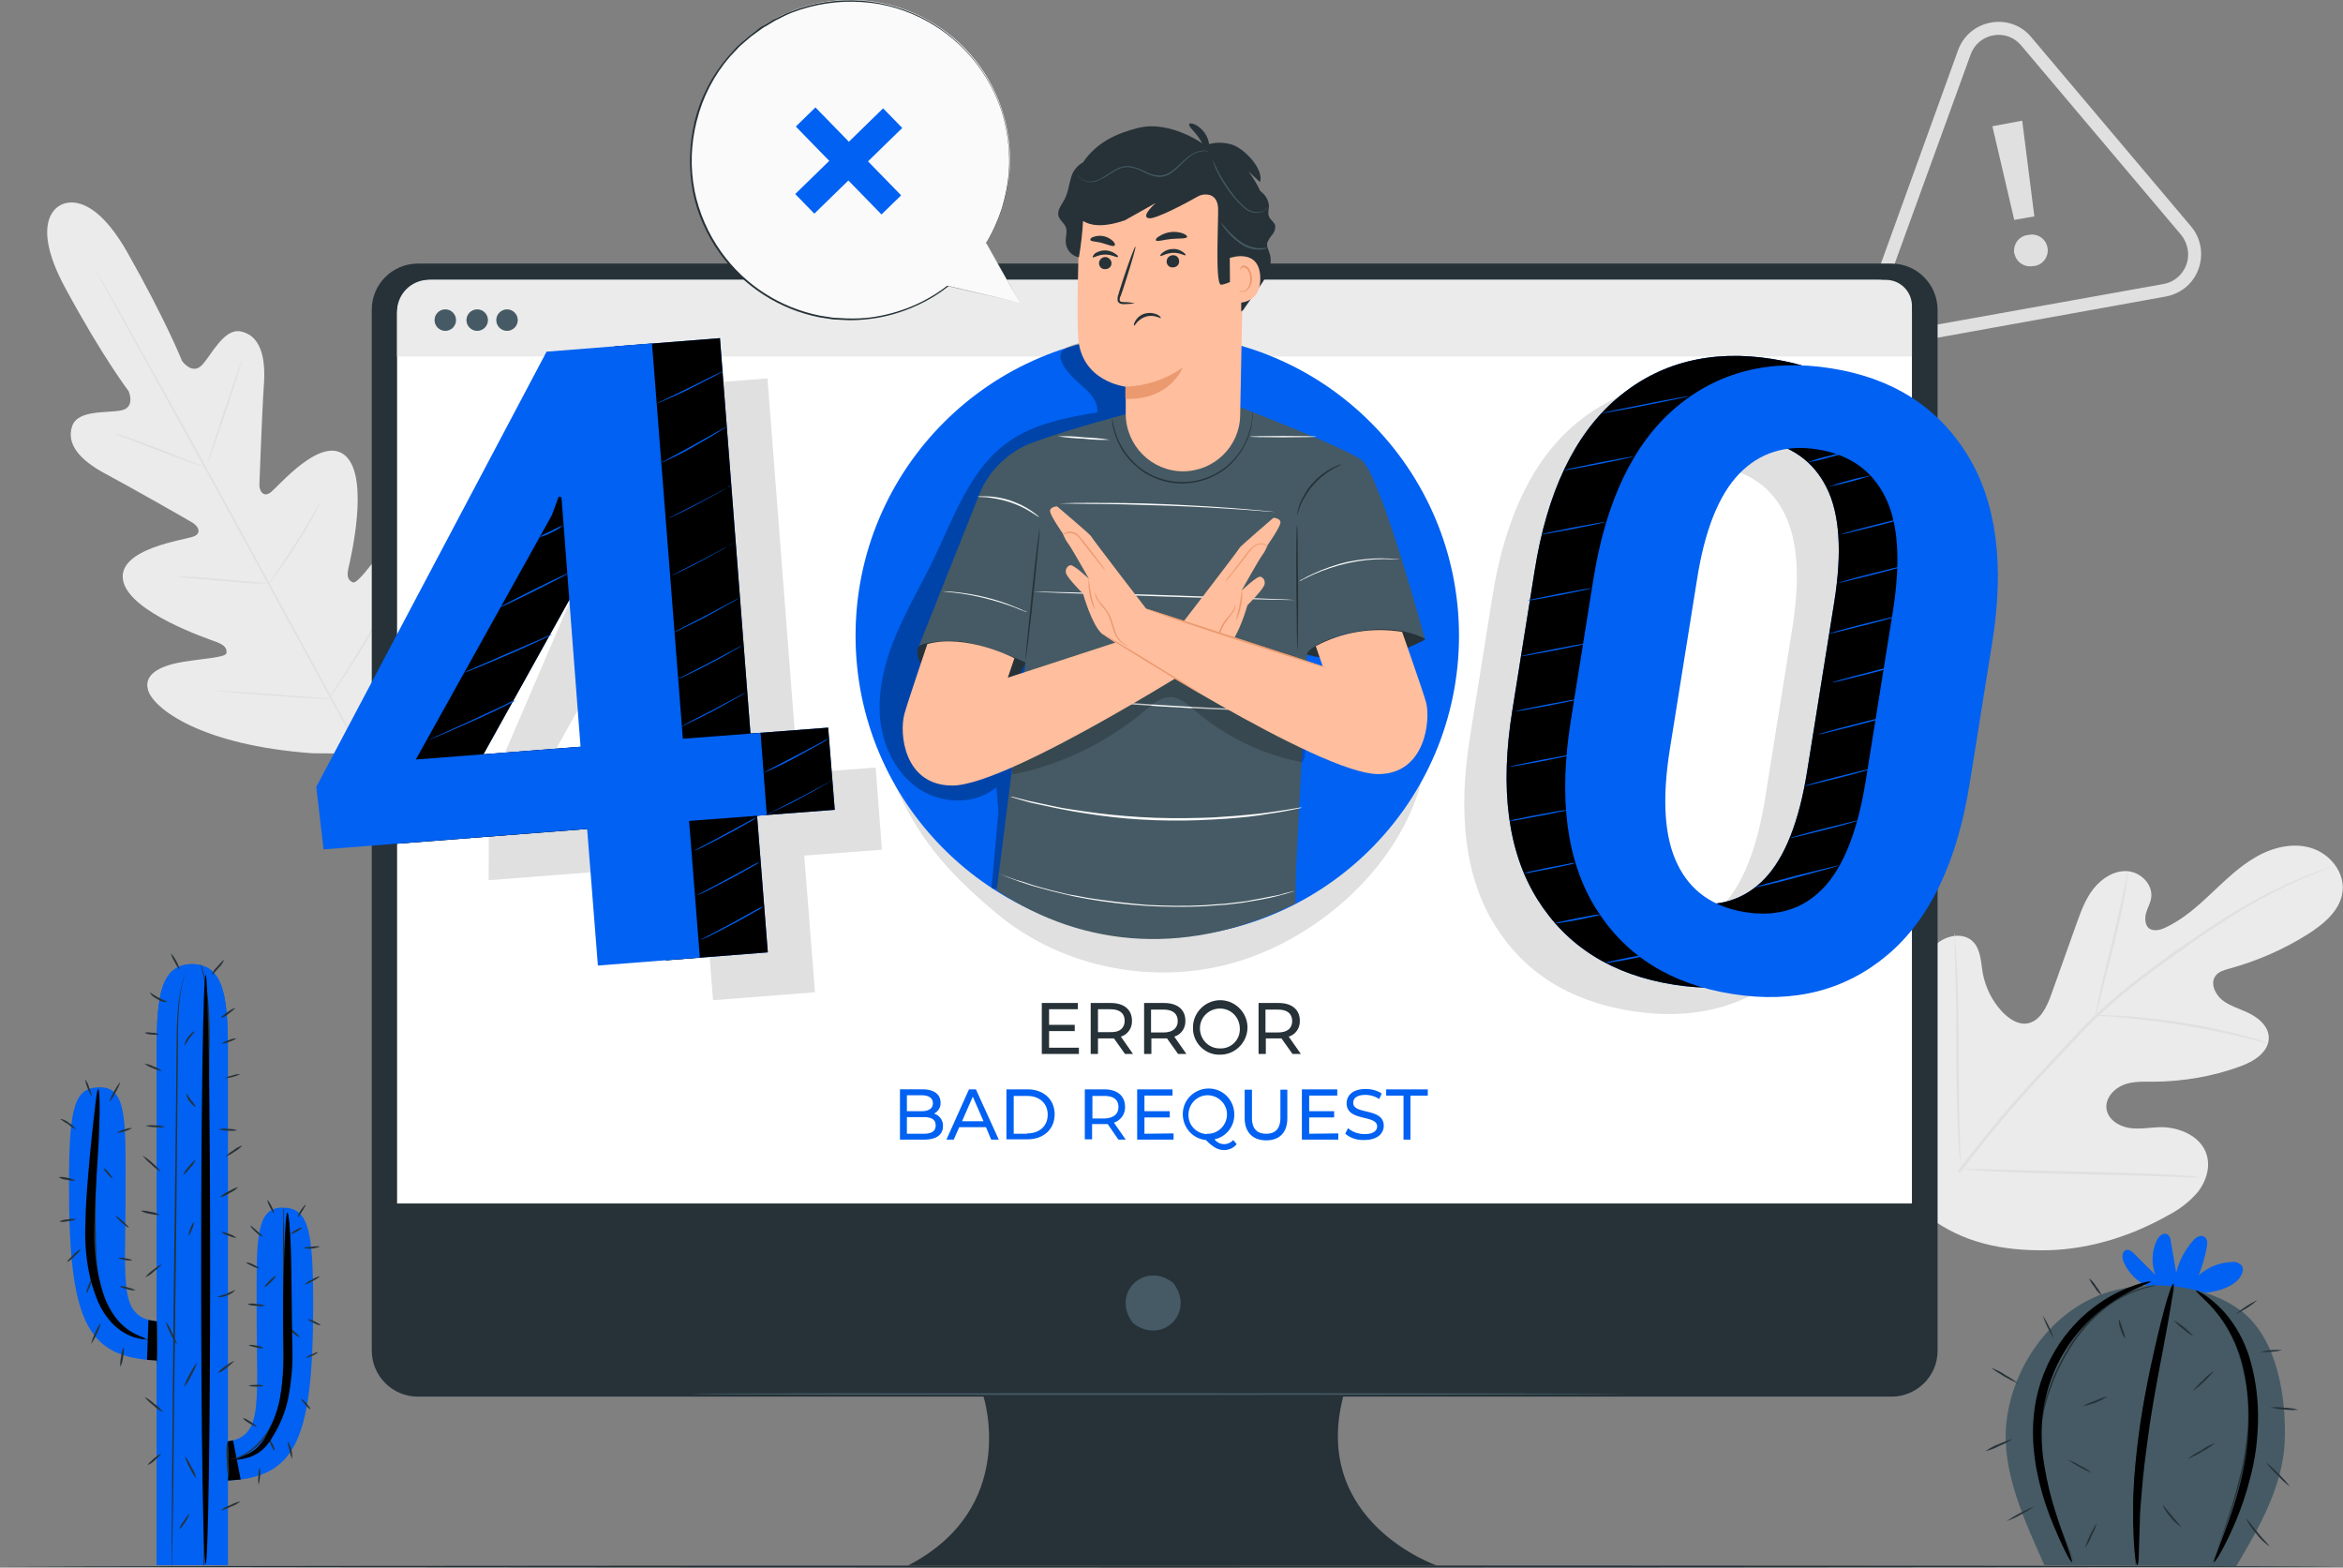 <svg version="1.1" id="Layer_1" xmlns="http://www.w3.org/2000/svg" x="0" y="0" viewBox="0 0 675.6 452" xml:space="preserve"><rect x="0" y="0" width="675.6" height="452" fill="#808080" stroke="none"/><style>.st0{fill:#e0e0e0}.st1{fill:#ebebeb}.st2{fill:#263238}.st3{fill:#455a64}.st5{fill:#0061f2}.st8{fill:#fafafa}.st10{fill:#ffbe9d}.st11{fill:#eb996e}</style><g id="background-complete--inject-34"><path class="st0" d="M554.1 98.2c-6.7 1.2-13.2-3.3-14.4-10.1-.4-2.1-.2-4.3.6-6.4l24.3-67.2c1.5-4.2 5.1-7.2 9.5-8 4.4-.8 8.8.8 11.6 4.2l46.1 54.6c4.4 5.2 3.7 13.1-1.5 17.5-1.7 1.4-3.7 2.3-5.8 2.7l-70.4 12.7zm20.7-88c-3.1.5-5.6 2.7-6.6 5.6L543.8 83c-1.6 4.5.7 9.5 5.2 11.1 1.4.5 3 .6 4.5.4l70.3-12.6c4.7-.8 7.9-5.4 7-10.1-.3-1.5-.9-2.9-1.9-4.1l-46.1-54.6c-1.9-2.3-5-3.5-8-2.9z"/><path class="st0" d="M580.8 73.1c-.4-2.5 1.2-4.9 3.7-5.3h.2c2.4-.7 5 .8 5.6 3.2.7 2.4-.8 5-3.2 5.6-.2.1-.5.1-.7.1-2.5.5-5-1-5.5-3.5-.1 0-.1 0-.1-.1zm-6.3-36.7l8.6-1.6 3.5 27.6-5.8 1-6.3-27z"/><path class="st1" d="M554 349.2c-13.9-19.8-9.4-45.5-.8-67 1.4-3.6 2.4-7.6 5.3-10.1s7.7-3.3 10.4-.6c2.2 2.2 2.3 5.8 2.8 9 .8 4.2 2.7 8.1 5.6 11.2 1.9 2 4.5 3.8 7.2 3.4 3.8-.6 5.7-4.8 7-8.4l7.2-20.2c1.3-3.6 2.6-7.3 5-10.3 2.4-3 6-5.3 9.8-5s7.3 3.8 6.8 7.6c-.2 1.6-1.1 3-1.5 4.5-.4 1.5-.3 3.5.9 4.4 1.3.9 3.1.5 4.6-.2 5-2.3 9.3-6.1 13.3-9.9 4.1-3.8 8.1-7.8 12.9-10.5 4.8-2.8 10.7-4.2 15.9-2.6 5.3 1.6 9.6 6.8 9.1 12.3-.5 5.6-5.4 9.6-10.1 12.6-7 4.4-14.6 7.7-22.6 9.9-1.4.4-3 .8-3.9 2-1.7 2.1-.2 5.3 1.8 7 2.4 1.9 5.4 2.6 8.1 4 2.7 1.4 5.3 3.7 5.4 6.8.1 4.2-4.3 7-8.3 8.4-7.9 2.9-16.3 4.3-24.7 4.4-3 0-6.1-.2-8.9.9-2.8 1.1-5.3 3.9-4.9 6.9s3.4 5 6.4 5.5 6-.1 9-.2c5.6-.1 11.9 2.6 13.5 8 1.1 3.6-.2 7.6-2.4 10.5-2.4 2.9-5.4 5.2-8.7 6.9-11.3 6.4-24.2 10.3-37.2 10.1-13-.1-24.1-3-34-11.3"/><path class="st0" d="M564.5 337.7c7.9-10.5 16.4-20.6 25.5-30.2l7.1-7.6c2.3-2.5 4.6-4.9 7-7.2 4.6-4.3 9.5-8.4 14.6-12.2 4.8-3.7 9.5-7 14-10 4.4-3 8.6-5.8 12.5-8.1 6.2-3.7 12.7-7 19.4-9.7 2.4-1 4.2-1.6 5.5-2.1l1.5-.5c.2-.1.3-.1.5-.1l-.5.2-1.4.6c-1.2.5-3.1 1.2-5.4 2.2-6.6 2.8-13 6.1-19.2 9.9-3.9 2.4-8.1 5.1-12.5 8.2-4.4 3.1-9.1 6.4-13.9 10-5.1 3.8-9.9 7.9-14.5 12.2-2.4 2.3-4.7 4.7-7 7.2l-7.1 7.6c-9 9.5-17.5 19.6-25.5 30.1"/><path class="st0" d="M604.3 292.8c0-.6.1-1.1.2-1.7.2-1.1.5-2.6.9-4.5.8-3.8 2.1-9 3.5-14.7 1.4-5.7 2.6-10.9 3.4-14.7.4-1.9.7-3.4.8-4.5.1-.6.2-1.1.4-1.6 0 .6 0 1.1-.1 1.7-.1 1.1-.3 2.6-.6 4.5-.6 3.8-1.7 9-3.2 14.8l-3.7 14.6c-.4 1.8-.8 3.2-1.1 4.4-.1.6-.2 1.1-.5 1.7zm49.6 8.1c-.7-.1-1.3-.2-1.9-.5-1.2-.3-3-.8-5.2-1.3-4.4-1.1-10.6-2.4-17.4-3.5s-13.1-1.8-17.6-2.2c-2.3-.2-4.1-.4-5.4-.4-.7 0-1.3-.1-2-.2.7-.1 1.3-.1 2-.1 1.3 0 3.1.1 5.4.2 4.6.3 10.8.9 17.7 2 5.9.9 11.7 2.2 17.4 3.7 2.2.6 4 1.1 5.2 1.5.6.3 1.2.5 1.8.8zM565.4 337c-.1-.2-.1-.4-.1-.7 0-.5-.1-1.2-.2-2-.2-1.7-.3-4.2-.5-7.2-.3-6.1-.5-14.6-.5-24s-.1-17.8-.3-24c-.1-3-.2-5.4-.2-7.3 0-.8 0-1.4-.1-2v-.7c.1.2.1.4.1.7.1.5.1 1.2.2 2 .2 1.7.3 4.2.5 7.2.3 6.1.5 14.6.5 24s.1 17.8.3 24c.1 3 .2 5.4.2 7.2v2c.2.3.2.6.1.8z"/><path class="st0" d="M634.3 339.5h-2.7l-7.4-.3c-6.2-.2-14.8-.4-24.4-.6s-18.1-.5-24.4-.8c-3.1-.2-5.6-.3-7.4-.5l-2-.2c-.2 0-.5 0-.7-.1h2.7l7.4.2c6.2.2 14.8.4 24.4.6 9.5.2 18.1.5 24.4.8 3.1.2 5.6.3 7.4.5l2 .2c.3.1.5.1.7.2z"/><path class="st1" d="M17.4 59.2S8 63 18.8 83s18.3 29.8 18.3 29.8 2 4.6-2 5.5-12.7-.3-14.3 4.6c-1.7 5.1 2.1 9.7 9.6 13.7s23.6 13.2 25.1 14.1 2.9 3 .3 4-22.1 3.5-20.3 12.7 24.5 16.8 26.9 17.7 3.1 1.9 2.9 3.2-6.8 1.6-12.3 2.5-11.8 3-10.3 8.2 15.1 15.9 47.5 18.2l15.1.1 7.9-13c15.2-28.7 13.3-45.9 9.6-49.9s-8.7.2-12.4 4.4-7.4 9.7-8.7 9.1-1.8-1.6-1.2-4.2 6.1-25.8-.8-32.2S80.2 140.4 78 142s-3.3-.7-3.2-2.4.7-20.2 1.3-28.7-1.3-14.1-6.5-15.3c-5-1.2-8.6 6.8-11.4 9.7s-5.7-1.2-5.7-1.2S48 92.7 36.8 72.9 17.2 59.3 17.2 59.3"/><path class="st0" d="M106 220.8c-8.2-14.6-22.3-40.6-34.5-63s-23.3-42.5-31.4-57.1l-9.6-17.3-2.5-4.7-.7-1.2c-.2-.3-.2-.4-.2-.4.1.1.2.3.3.4l.7 1.2 2.7 4.7c2.3 4 5.7 9.9 9.7 17.2 8.2 14.5 19.3 34.7 31.5 57.1s26.3 48.5 34.4 63"/><path class="st0" d="M33 124.9c.4 0 .7.1 1.1.3.7.2 1.6.5 2.8.9 2.4.8 5.6 2 9.2 3.4l9.1 3.6 2.8 1.1c.3.1.7.3 1 .4-.4 0-.7-.1-1.1-.3-.7-.2-1.6-.5-2.8-.9-2.4-.8-5.6-2.1-9.2-3.4l-9.1-3.5-2.8-1c-.4-.2-.7-.4-1-.6zm26.9 8.6c-.1 0 2-6.9 4.8-15.2s5.2-15.1 5.3-15.1-2 6.9-4.8 15.2-5.1 15.1-5.3 15.1zm17.3 35.2c.2-.3.4-.7.6-.9l1.7-2.5c1.4-2.1 3.4-5 5.5-8.3s3.9-6.3 5.2-8.6c.6-1 1.1-1.9 1.5-2.6l.6-.9c-.1.3-.3.7-.4 1-.3.6-.8 1.6-1.4 2.7-1.2 2.3-3 5.3-5.1 8.6s-4.1 6.2-5.7 8.3c-.8 1-1.4 1.9-1.8 2.4-.2.2-.5.5-.7.8zM51 166.2h1l2.8.1c2.4.1 5.6.4 9.2.7s6.8.6 9.2.8l2.8.3c.3 0 .7.1 1 .2h-1l-2.8-.1c-2.4-.1-5.6-.4-9.2-.7s-6.8-.6-9.2-.8l-2.8-.3c-.3 0-.6-.1-1-.2zm11.3 33h1.3l3.6.2c3 .2 7.2.4 11.8.8s8.8.6 11.8.9l3.6.3c.4 0 .9.1 1.3.2h-1.3l-3.6-.2c-3-.2-7.2-.4-11.8-.8s-8.8-.6-11.8-.9l-3.5-.3c-.5 0-1-.1-1.4-.2zm32.6 2.1c.2-.4.4-.8.7-1.2.5-.8 1.2-1.9 2.1-3.2 1.7-2.7 4.1-6.5 6.7-10.8s4.7-8.2 6.3-11l1.9-3.4c.2-.4.5-.8.7-1.2-.1.5-.3.9-.6 1.3l-1.7 3.4c-1.5 2.9-3.6 6.8-6.2 11.1s-5 8-6.8 10.7c-.9 1.4-1.7 2.4-2.2 3.2-.3.3-.6.7-.9 1.1z"/></g><g id="Device--inject-34"><path class="st2" d="M545.4 76H120.5c-7.3 0-13.3 5.9-13.3 13.3v300.1c0 7.3 5.9 13.3 13.3 13.3h163.1s10.4 32.1-21.8 48.7h152.5s-36.3-12.5-27-48.7h158.1c7.3 0 13.3-5.9 13.3-13.2V89.2c-.1-7.3-6-13.2-13.3-13.2z"/><path class="st3" d="M338.6 370.3c5.8 8.3-3.3 17.3-11.5 11.5-.3-.2-.5-.4-.7-.7-5.8-8.2 3.3-17.3 11.5-11.5.3.2.5.4.7.7z"/><path d="M124.2 80.7h417.4c5.4 0 9.7 4.3 9.7 9.7V347H114.5V90.4c0-5.3 4.4-9.7 9.7-9.7z" fill="#fff"/><path class="st1" d="M123.6 80.7h420.2c4.2 0 7.5 3.4 7.5 7.5v14.6H114.5v-13c0-5 4.1-9.1 9.1-9.1z"/><circle class="st3" cx="128.4" cy="92.3" r="3.1"/><circle class="st3" cx="137.6" cy="92.3" r="3.1"/><path class="st3" d="M149.3 92.3c0 1.7-1.4 3.1-3.1 3.1-1.7 0-3.1-1.4-3.1-3.1 0-1.7 1.4-3.1 3.1-3.1s3.1 1.4 3.1 3.1zm320.1 309.6c0 .1-60.5.3-135 .3s-135-.1-135-.3 60.5-.2 135-.2 135 .1 135 .2z"/></g><g id="error-400--inject-34"><path class="st2" d="M311.1 302.1v1.8h-10.7v-14.7h10.4v1.8h-8.3v4.5h7.4v1.8h-7.4v4.8h8.6zm13.3 1.8l-3.2-4.5h-4.6v4.5h-2.1v-14.7h5.8c3.8 0 6.1 1.9 6.1 5.1.1 2.1-1.2 4-3.2 4.6l3.5 5h-2.3zm-.1-9.6c0-2.1-1.4-3.3-4.1-3.3h-3.6v6.6h3.6c2.7.1 4.1-1.2 4.1-3.3zm15.4 9.6l-3.2-4.5H332v4.5h-2.1v-14.7h5.8c3.8 0 6.1 1.9 6.1 5.1.1 2.1-1.2 4-3.2 4.6l3.5 5h-2.4zm-.1-9.5c0-2.1-1.4-3.3-4.1-3.3h-3.6v6.6h3.6c2.7 0 4.1-1.3 4.1-3.3zm4.4 2.2c-.2-4.3 3.2-8 7.5-8.2 4.3-.2 8 3.2 8.2 7.5.2 4.3-3.2 8-7.5 8.2h-.3c-4.1.2-7.6-3-7.9-7.1v-.4zm13.5 0c0-3.2-2.5-5.8-5.7-5.8s-5.8 2.5-5.8 5.7 2.5 5.8 5.7 5.8h.1c3.1.1 5.6-2.3 5.7-5.3v-.4zm15.2 7.3l-3.2-4.5H365v4.5h-2.1v-14.7h5.8c3.8 0 6.1 1.9 6.1 5.1.1 2.1-1.2 4-3.2 4.6l3.5 5h-2.4zm-.1-9.5c0-2.1-1.4-3.3-4.1-3.3h-3.6v6.6h3.6c2.8 0 4.1-1.3 4.1-3.3z"/><path class="st0" d="M538.9 230.5c-3.6 22.8-11.5 39.4-23.7 49.7-12.2 10.3-27.1 14.1-44.8 11.3-17.7-2.8-30.8-11-39.3-24.6-8.5-13.6-10.9-31.8-7.2-54.6l6.4-40.1c3.6-22.7 11.5-39.3 23.7-49.7 12.2-10.4 27.2-14.2 44.9-11.4 17.7 2.8 30.7 11.1 39.2 24.8 8.4 13.7 10.8 31.9 7.2 54.6l-6.4 40zm-22.1-49.3c2.3-14.4 1.6-25.4-2.2-33-3.7-7.6-10.2-12.2-19.4-13.7s-16.8.9-22.7 7-9.9 16.4-12.2 30.8l-7.8 48.7c-2.3 14.4-1.6 25.5 2.2 33.2 3.8 7.7 10.2 12.3 19.5 13.8 9.2 1.5 16.8-.9 22.6-7 5.8-6.1 9.9-16.5 12.2-31l7.8-48.8z"/><path class="st5" d="M551.1 222.9c-3.6 22.8-11.5 39.4-23.7 49.7-12.2 10.3-27.1 14.1-44.8 11.3-17.7-2.8-30.8-11-39.3-24.6-8.5-13.6-10.9-31.8-7.2-54.6l6.4-40.1c3.6-22.7 11.5-39.3 23.7-49.7 12.2-10.4 27.2-14.2 44.9-11.4 17.7 2.8 30.7 11.1 39.2 24.8s10.9 31.9 7.2 54.6l-6.4 40zm-22.2-49.3c2.3-14.4 1.6-25.4-2.2-33s-10.2-12.2-19.4-13.7-16.8.9-22.7 7-10 16.4-12.2 30.7l-7.8 48.7c-2.3 14.4-1.6 25.5 2.2 33.2 3.8 7.7 10.2 12.3 19.5 13.8 9.2 1.5 16.8-.9 22.6-7 5.8-6.1 9.9-16.5 12.2-31l7.8-48.7z"/><path d="M551.1 222.9c-3.6 22.8-11.5 39.4-23.7 49.7-12.2 10.3-27.1 14.1-44.8 11.3-17.7-2.8-30.8-11-39.3-24.6-8.5-13.6-10.9-31.8-7.2-54.6l6.4-40.1c3.6-22.7 11.5-39.3 23.7-49.7 12.2-10.4 27.2-14.2 44.9-11.4 17.7 2.8 30.7 11.1 39.2 24.8s10.9 31.9 7.2 54.6l-6.4 40zm-22.2-49.3c2.3-14.4 1.6-25.4-2.2-33s-10.2-12.2-19.4-13.7-16.8.9-22.7 7-10 16.4-12.2 30.7l-7.8 48.7c-2.3 14.4-1.6 25.5 2.2 33.2 3.8 7.7 10.2 12.3 19.5 13.8 9.2 1.5 16.8-.9 22.6-7 5.8-6.1 9.9-16.5 12.2-31l7.8-48.7z"/><path class="st5" d="M568 225.6c-3.6 22.8-11.5 39.4-23.7 49.7s-27.1 14.1-44.8 11.3c-17.7-2.8-30.8-11-39.3-24.6-8.5-13.6-10.9-31.8-7.2-54.6l6.4-40.1c3.6-22.7 11.5-39.3 23.7-49.7 12.2-10.4 27.2-14.2 44.9-11.4 17.7 2.8 30.7 11.1 39.2 24.8s10.9 31.9 7.2 54.6l-6.4 40zm-22.2-49.3c2.3-14.4 1.6-25.4-2.2-33s-10.2-12.2-19.4-13.7-16.8.9-22.7 7c-5.9 6.1-10 16.4-12.2 30.7l-7.8 48.7c-2.3 14.4-1.6 25.5 2.2 33.2 3.7 7.7 10.2 12.3 19.5 13.8 9.2 1.5 16.8-.9 22.6-7 5.8-6.1 9.9-16.5 12.2-31l7.8-48.7zm-86.8-6.7c0 .1-4.1 1-9.3 2s-9.4 1.7-9.4 1.6 4.1-1 9.3-2 9.4-1.7 9.4-1.6z"/><path class="st5" d="M457.3 185.6c0 .1-4.1 1-9.3 2s-9.4 1.7-9.4 1.6 4.1-1 9.3-2 9.4-1.8 9.4-1.6zm-1.7 15.9c0 .1-4.1 1-9.3 2s-9.4 1.7-9.4 1.6 4.1-1 9.3-2 9.4-1.7 9.4-1.6zm-1.7 16c0 .1-4.1 1-9.3 2s-9.4 1.7-9.4 1.6 4.1-1 9.3-2 9.4-1.7 9.4-1.6zm-1.7 16c-.8.3-1.6.5-2.5.6-1.5.3-3.6.8-6 1.2s-4.5.9-6 1.1c-.8.2-1.7.3-2.5.3.8-.3 1.6-.5 2.5-.6 1.5-.3 3.6-.8 6-1.2s4.5-.9 6-1.1c.8-.1 1.7-.2 2.5-.3zm2.1 15.3c-.7.3-1.4.5-2.1.6-1.3.3-3.2.7-5.2 1.1s-3.9.7-5.3 1c-.7.2-1.5.3-2.2.3.7-.3 1.4-.5 2.1-.6 1.3-.3 3.2-.7 5.2-1.1s3.9-.7 5.3-1c.7-.2 1.5-.3 2.2-.3zm7.4 14.9c-.6.2-1.3.4-1.9.5-1.2.3-2.8.6-4.7 1s-3.5.6-4.7.8c-.7.2-1.3.2-2 .2.6-.2 1.3-.4 1.9-.5 1.2-.3 2.8-.6 4.7-1s3.5-.6 4.7-.9c.7-.1 1.4-.1 2-.1zm14.6 11.4c-.6.2-1.3.4-1.9.5-1.2.3-2.8.6-4.7 1s-3.5.6-4.7.8c-.7.2-1.3.2-2 .2.6-.3 1.2-.4 1.9-.5 1.2-.3 2.8-.6 4.7-1s3.5-.6 4.7-.9c.7 0 1.4-.1 2-.1zm54.2-25.6c0 .1-5.4 1.6-12.1 3.4-6.7 1.8-12.2 3.1-12.2 2.9s5.4-1.6 12.1-3.4c6.7-1.7 12.2-3 12.2-2.9zm5.6-13c0 .1-4.4 1.4-10 2.8s-10.1 2.5-10.1 2.4 4.4-1.4 10-2.8 10.1-2.5 10.1-2.4zm4.1-15c0 .1-4.4 1.4-10 2.8s-10.1 2.5-10.1 2.4 4.4-1.4 10-2.8 10.1-2.5 10.1-2.4zm4.1-14.9c0 .1-4.4 1.4-10 2.8s-10.1 2.5-10.1 2.4 4.4-1.4 10-2.8c5.6-1.5 10-2.5 10.1-2.4zm4.1-15c0 .1-4.4 1.4-10 2.8s-10 2.5-10.1 2.4c-.1-.1 4.4-1.4 10-2.8 5.5-1.5 10-2.5 10.1-2.4zm-.8-14.1c0 .1-4.4 1.4-10 2.8s-10 2.5-10.1 2.4c-.1-.1 4.4-1.4 10-2.8s10.1-2.5 10.1-2.4zm2.5-14.6c0 .1-4.4 1.4-10 2.8s-10.1 2.5-10.1 2.4 4.4-1.4 10-2.8 10.1-2.5 10.1-2.4zm.8-14c0 .1-4.4 1.4-10 2.8s-10.1 2.5-10.1 2.4 4.4-1.4 10-2.8 10.1-2.5 10.1-2.4zm-11.4-11.8c-4 1.4-8.1 2.4-12.2 3.2 2-.7 4-1.3 6-1.8 2-.6 4.1-1 6.2-1.4zm-6-7c-2 .7-4 1.3-6.1 1.8-2 .6-4.1 1.1-6.2 1.4 2-.7 4-1.4 6-1.8 2.1-.6 4.2-1.1 6.3-1.4zM463 150.5c0 .1-4.1 1-9.3 2s-9.4 1.7-9.4 1.6 4.1-1 9.3-2 9.4-1.7 9.4-1.6zm8.2-18.9c0 .1-4.5 1.1-10.1 2.2s-10.1 1.9-10.2 1.8 4.5-1.1 10.1-2.2 10.2-1.9 10.2-1.8zm16-17.4c0 .1-5.7 1.3-12.8 2.7s-12.8 2.4-12.8 2.3 5.7-1.3 12.8-2.7 12.8-2.4 12.8-2.3z"/><path class="st0" d="M230.1 223l22.4-1.7 1.8 23.7-22.4 1.7 3.1 39.4-29.4 2.3-3.1-39.4-61.6 4.8.1-26 49.9-116.3 30.4-2.4 8.8 113.9zm-77 6l47.5-3.7-5.6-71.8-.8-.2-2 5.4-39.1 70.3z"/><path class="st5" d="M216.4 211.5l22.4-1.7 1.9 23.7-22.4 1.7 3.1 39.4-29.4 2.3-3.1-39.4-76 5.9-2.1-18 66.4-125.5 30.4-2.4 8.8 114zm-77 6l47.5-3.7-5.6-71.8-.8-.2-2 5.4-39.1 70.3z"/><path d="M216.4 211.5l22.4-1.7 1.9 23.7-22.4 1.7 3.1 39.4-29.4 2.3-3.1-39.4-76 5.9-2.1-18 66.4-125.5 30.4-2.4 8.8 114zm-77 6l47.5-3.7-5.6-71.8-.8-.2-2 5.4-39.1 70.3z"/><path class="st5" d="M196.9 213l22.4-1.7 1.8 23.7-22.4 1.7 3.1 39.4-29.4 2.3-3.1-39.4-76 5.9-2.1-18 66.4-125.5L188 99l8.9 114zm-77 6l47.5-3.7-5.5-71.9-.8-.2-2 5.4-39.2 70.4z"/><path class="st5" d="M148.6 202c-.3.2-.6.4-.9.5-.6.3-1.5.8-2.6 1.3-2.2 1.1-5.3 2.6-8.8 4.1s-6.6 3-8.9 3.9c-1.1.5-2.1.9-2.7 1.1-.3.2-.7.3-1 .4.3-.2.7-.3 1-.5l2.7-1.2 8.8-4 8.8-4.1 2.6-1.3c.4 0 .7-.1 1-.2zm10.7-19.1c-.3.2-.7.4-1 .5-.6.3-1.6.8-2.7 1.3-2.3 1.1-5.4 2.5-8.9 4s-6.7 2.8-9 3.8c-1.2.5-2.1.8-2.8 1.1-.3.1-.7.3-1 .3.3-.2.7-.3 1-.5l2.7-1.2 9-3.9 9-3.9 2.7-1.2c.3-.1.6-.2 1-.3zm55.6 16.8c-.2.2-.4.3-.7.5-.5.3-1.1.7-1.9 1.1-1.6.9-3.9 2.2-6.5 3.6s-4.9 2.5-6.6 3.3l-2 1c-.2.1-.5.2-.8.3.2-.2.5-.3.7-.4l2-1.1 6.6-3.4 6.6-3.5 2-1.1c.1 0 .3-.2.6-.3zm23.8 13.4c-.2.2-.4.3-.7.5-.5.3-1.1.7-1.9 1.1-1.6.9-4 2.2-6.5 3.6s-4.9 2.5-6.6 3.3c-.9.4-1.6.7-2 .9-.2.1-.5.2-.8.3.2-.2.5-.3.7-.4l2-1.1 6.6-3.4 6.6-3.5 2-1.1c.1 0 .4-.2.6-.2zm1.1 11.9c-.2.2-.4.3-.7.5-.5.3-1.1.7-1.9 1.1-1.6 1-4 2.2-6.5 3.6s-4.9 2.5-6.6 3.3c-.9.4-1.6.7-2 1-.2.1-.5.2-.8.3.2-.2.5-.3.7-.4l2-1 6.6-3.4 6.6-3.5 2-1.1c.1-.2.3-.3.6-.4zm-21.6 10.7c-.2.2-.4.3-.7.5-.4.3-1.1.7-1.9 1.1-1.6.9-3.8 2.2-6.3 3.5s-4.8 2.5-6.4 3.3c-.8.4-1.5.7-2 .9-.2.1-.5.2-.8.3.2-.2.4-.3.7-.4.5-.3 1.2-.6 1.9-1l6.4-3.4 6.4-3.5 1.9-1c.3-.1.5-.2.8-.3zm.9 12.8c-.2.2-.4.3-.7.5-.4.3-1.1.7-1.9 1.1-1.6.9-3.8 2.2-6.3 3.5s-4.8 2.5-6.4 3.3c-.8.4-1.5.7-2 .9-.2.1-.5.2-.8.3.2-.2.4-.3.7-.4l1.9-1 6.4-3.4 6.4-3.5 1.9-1c.3 0 .6-.2.8-.3zm1 12.9c-.2.2-.4.3-.7.5-.4.3-1.1.7-1.9 1.1-1.6.9-3.8 2.2-6.3 3.5s-4.8 2.5-6.4 3.3c-.8.4-1.5.7-2 .9-.2.1-.5.2-.8.3.2-.2.4-.3.7-.4l1.9-1 6.4-3.4 6.3-3.5 1.9-1c.4-.1.6-.2.9-.3zm-6.2-75.3c-.2.2-.4.3-.7.5-.4.3-1.1.7-1.9 1.1-1.6 1-3.9 2.2-6.5 3.6s-4.9 2.5-6.6 3.3l-2 .9c-.2.1-.5.2-.8.3.2-.2.5-.3.7-.4l2-1 6.6-3.4 6.6-3.5 2-1.1c.1 0 .3-.2.6-.3zm-1-13.6c-.2.2-.4.3-.7.5-.4.3-1.1.7-1.9 1.1-1.6.9-3.9 2.2-6.5 3.6s-4.9 2.5-6.6 3.3l-2 1c-.2.1-.5.2-.8.3.2-.2.5-.3.7-.4l2-1.1 6.6-3.4 6.6-3.5 2-1.1c.1-.1.3-.2.6-.3zm-1.5-15.9c-.2.2-.4.3-.7.4-.4.3-1.1.6-1.8 1.1-1.6.9-3.8 2.1-6.2 3.4s-4.7 2.4-6.3 3.2c-.8.4-1.5.7-1.9.9-.2.1-.5.2-.7.3.2-.2.4-.3.7-.4l1.9-1 6.3-3.2 6.2-3.3c.8-.4 1.4-.7 1.9-1 .1-.2.3-.3.6-.4zm-.9-16.5c-.2.2-.4.3-.6.4-.4.3-1.1.6-1.9 1.1-1.6.9-3.8 2.1-6.2 3.4s-4.7 2.4-6.3 3.2c-.8.4-1.5.7-1.9.9-.2.1-.5.2-.7.3.2-.2.4-.3.7-.4l1.9-1 6.3-3.2 6.2-3.3c.8-.4 1.4-.7 1.9-1 .1-.3.4-.4.6-.4zm-1.1-17c-.2.2-.4.4-.7.5l-1.9 1.2c-1.6 1-3.9 2.3-6.5 3.8s-4.9 2.7-6.7 3.5c-.9.4-1.6.8-2.1 1-.2.1-.5.2-.8.3.2-.2.5-.3.7-.4l2-1.1 6.6-3.6 6.6-3.7 2-1.1c.3-.2.6-.3.8-.4zm-.6-16.2c-.2.2-.5.3-.7.4-.5.3-1.1.6-2 1.1-1.7.9-4.1 2.1-6.8 3.5s-5.1 2.4-6.9 3.2c-.9.4-1.6.7-2.1.9-.3.1-.5.2-.8.3.2-.2.5-.3.7-.4l2.1-1 6.8-3.3 6.8-3.4 2.1-1c.2-.1.5-.2.8-.3zm-44.7 58.3c.1.1-4.4 2.4-10 5.2s-10.1 4.9-10.2 4.8 4.4-2.4 10-5.2 10.1-4.9 10.2-4.8zm-1.7-13.8c-1 .9-2.1 1.6-3.3 2.1-1.2.7-2.4 1.1-3.7 1.4 1.1-.7 2.3-1.3 3.5-1.8 1.1-.6 2.3-1.2 3.5-1.7z"/><path class="st0" d="M257.9 226c6.6 14.7 13.8 24.3 29.5 37.4 19 15.9 46.3 21.1 70 13.7s45.6-27.3 52.3-51.1"/><circle class="st5" cx="333.7" cy="183.3" r="87"/><path d="M306.7 100.8c-2.8 2.3 1.3 6.9 4 9.3s6.1 5.1 5.7 8.8c-8.9 1.5-18.1 3.2-25.5 8.4-11 7.7-15.6 21.2-21.4 33.3-3.5 7.4-7.7 14.4-10.9 21.9s-5.4 15.6-4.9 23.7 4.2 16.3 10.9 21c6.7 4.7 16.5 5 22.7-.2l.6 6.9-2 22.3 50.5 3.7 5.8-151.8V96.7c.1 0-29.7-.5-35.5 4.1z" opacity=".3"/><path class="st2" d="M409.9 183.6c-3.6-2.1-7.8-2.5-11.9-2.4-4.1.2-8.2.9-12.2 2.2-3.4.9-6.6 2.3-9.6 4.1l.4 1.2c11.1 2.9 22.9 1.6 33.2-3.7.3-.1 1.1-.5 1.1-.8s-.8-.5-1-.6zM265 186.2c-.9 1.4-.4 3.3.3 4.8.8 1.4 1.9 2.6 3.2 3.6 3.8 3.1 8.4 5.6 13.4 5.9s10.2-2.1 12.4-6.6c.5-1.1 1.5-2.8 1.5-2.8-1.2-.7-2.5-1.4-3.8-1.9-4.5-1.7-8.6-3.7-13.3-4.5-4.7-.8-9.4-.3-13.7 1.5"/><path class="st3" d="M393 133c-2.7-3-36.2-15.9-36.2-15.9l-31.7 2.2s-15.5 4-27.1 8.2c-7.1 2.6-12.8 8-15.6 15L265 186.2s2.6-1.5 10-1.4c7.7.1 20.7 6.2 20.7 6.2l-8.3 65.7c25.6 17.2 56.3 18.8 86.1 3.8l.2-9.4 3.2-62.8c3.3-4.5 21.4-10.4 33.9-4.2.1.2-12.1-44.9-17.8-51.1z"/><path class="st2" d="M374 148.4c0-.3 0-.5.1-.8l.6-2.1c.9-2.2 2.1-4.3 3.7-6.1 1.6-1.8 3.5-3.3 5.6-4.4.6-.3 1.3-.6 2-.9.2-.1.5-.2.8-.2 0 .1-1 .5-2.6 1.4-4.1 2.4-7.3 6-9.2 10.4-.6 1.6-.9 2.7-1 2.7zm.1 39.4c-.1 0-.2-8.1-.3-18.2s0-18.2.2-18.2.2 8.2.3 18.2-.1 18.2-.2 18.2zm-74.3-35.4c.1 0-.7 8.6-1.8 19.1s-2.2 19-2.3 19 .7-8.6 1.8-19.1 2.1-19 2.3-19zm61.4-33.6v.6c0 .6 0 1.2-.1 1.8-.2 2.2-.8 4.4-1.8 6.4-1.4 3-3.5 5.7-6.1 7.7-6.7 5-15.8 5.5-23 1.1-2.8-1.8-5.2-4.2-6.9-7.1-1.1-1.9-1.9-4-2.4-6.2-.1-.6-.2-1.2-.2-1.8v-.6c.1 0 .1.9.5 2.4.5 2.2 1.3 4.2 2.5 6.1 1.7 2.8 4 5.2 6.8 6.9 7 4.2 15.9 3.8 22.5-1.1 2.6-2 4.7-4.6 6.1-7.5.9-2 1.6-4.1 1.9-6.3.1-1.5.1-2.4.2-2.4z"/><path class="st8" d="M296.2 176.5c-.3-.1-.6-.2-1-.3-.6-.2-1.5-.6-2.5-1-5.6-2.1-11.4-3.6-17.4-4.3-1.1-.1-2.1-.2-2.7-.3-.3 0-.7-.1-1-.1h1c.6 0 1.6.1 2.7.2 6 .6 11.9 2 17.4 4.3 1.1.4 1.9.8 2.5 1.1.4 0 .7.2 1 .4zm77.4-3.5c0 .1-17-.3-37.9-1s-37.9-1.3-37.9-1.4 17 .3 37.9 1 37.9 1.3 37.9 1.4zm30-11.7h-1.2c-.8 0-1.9-.1-3.2-.1-7.1 0-14.1 1.6-20.6 4.5-1.2.6-2.2 1-2.9 1.4-.3.2-.7.4-1.1.5.3-.2.6-.5 1-.6.6-.4 1.6-.9 2.9-1.5 3.2-1.5 6.6-2.7 10.1-3.5 3.5-.7 7.1-1.1 10.6-1 1.1 0 2.2.1 3.2.2.5 0 .8 0 1.2.1zm-104-12.2c0 .1-.9-.6-2.4-1.5-1.9-1.2-3.9-2.1-6-2.8-2.1-.7-4.3-1.1-6.5-1.4-1.7-.1-2.8-.1-2.8-.2.2-.1.5-.1.8-.1h2c2.3.1 4.5.5 6.6 1.2 2.1.7 4.2 1.7 6.1 3 .6.4 1.1.8 1.6 1.2.3.2.5.4.6.6zm68.7-1.5h-.6l-1.9-.1-6.8-.5c-5.7-.4-13.7-.9-22.5-1.2s-16.7-.5-22.5-.5l-6.8-.1h-2.5.6l1.9-.1c1.6-.1 3.9-.1 6.8-.1 5.8 0 13.7 0 22.5.4s16.7.9 22.5 1.4c2.9.2 5.2.5 6.8.6l1.9.2h.6zM320 126.8c-2.5.1-5 0-7.5-.3-2.5-.1-5-.3-7.5-.7 2.5-.1 5 0 7.5.3 2.5.1 5 .3 7.5.7zm59.7-.9c0 .1-4.4.2-9.7.2s-9.7-.1-9.7-.2 4.4-.2 9.7-.2 9.7.1 9.7.2zm-5 79.1h-3.1c-2 0-4.9 0-8.5-.1-7.2-.1-17.2-.5-28.2-1.2s-20.9-1.6-28.1-2.4c-3.6-.4-6.5-.8-8.5-1l-2.3-.3-.6-.1-.2-.1h.2l.6.1 2.3.2 8.5.9c7.2.7 17.1 1.6 28.1 2.3s21 1.1 28.2 1.3l8.5.2 2.3.1h.6l.2.1zm.6 27.9l-.2.1-.6.1-2.4.5c-1.1.2-2.4.5-3.9.7s-3.2.5-5.1.8-4 .5-6.2.7-4.7.4-7.2.5c-5.1.3-10.7.4-16.5.2s-11.4-.7-16.4-1.4c-2.5-.4-4.9-.7-7.1-1.1s-4.3-.8-6.2-1.2-3.6-.8-5.1-1.1-2.8-.7-3.8-1l-2.4-.7-.6-.2c-.1 0-.1 0-.2-.1h.2l.6.1 2.4.6c1 .3 2.3.6 3.8.9s3.2.7 5.1 1.1 4 .8 6.2 1.1 4.6.7 7.1 1c5 .6 10.6 1.1 16.4 1.3s11.4.1 16.5-.1c2.5-.2 4.9-.3 7.2-.5s4.3-.4 6.2-.6 3.6-.5 5.1-.7 2.8-.4 3.9-.6l2.4-.4.6-.1c.1.1.2.1.2.1zm-1.7 23.9l-.2.1-.6.2-2.4.7c-.5.1-1.1.3-1.8.5l-2.1.5-2.5.5c-.9.2-1.8.3-2.8.5s-2 .3-3 .5l-3.3.4-1.8.2-1.8.1-3.8.3c-5.7.3-11.3.2-17-.1-6-.4-11.7-1.1-16.9-2l-3.7-.7-1.8-.4-1.7-.4-3.3-.8-3-.8c-4.1-1.1-8.1-2.5-12-4.2.1 0 .2 0 .2.1l.6.2 2.4.9c.5.2 1.1.4 1.7.6l2.1.6 2.4.8c.9.3 1.8.5 2.7.8l3 .8 3.3.8 1.7.4 1.8.3 3.7.7c5.1.8 10.8 1.5 16.8 2 5.6.3 11.3.4 16.9.1l3.8-.3 1.8-.1 1.8-.2 3.3-.4c1.1-.1 2.1-.3 3-.5s1.9-.3 2.8-.5l2.5-.5 2.1-.4c.6-.1 1.2-.3 1.8-.5l2.5-.6.6-.1.2-.1z"/><path d="M291.5 223.4c14.4-2.8 27.8-9.3 39-18.8 2-1.7 4.1-3.5 6.7-3.6 2.9-.1 5.3 2.1 7.5 4 8.8 7.5 19.4 12.6 30.8 14.8 1.6-2.6.9-6.1-.9-8.5s-4.5-4-7.1-5.6l-24.6-14.3c-1.9-1.1-3.9-2.2-6-1.9-1.4.3-2.7 1-3.8 1.9l-38.4 27c-1.7 1.2-3.6 3.2-2.5 5" opacity=".2"/><path class="st10" d="M267.4 185.7s-5.8 17.1-6.6 20.1c-1.6 5.7-.1 20.7 13.8 20.7 16.9 0 78.6-39.8 78.6-39.8l-12.6-7.6-50 16.3 1.9-5.6c.1 0-13.8-7.2-25.1-4.1z"/><path class="st10" d="M340.9 179.7s16.5-21.4 16.5-21.7 9.8-8.7 9.8-8.7 2.2.1 2 1.5-3.7 6.4-3.7 6.4c-.4 1.1-1 2.2-1.7 3.1-1 1.4-5.8 10-5.8 10s4.6-4.4 5.5-4c.9.3 1.4 1.3 1.1 2.3 0 .1 0 .1-.1.2-.5 1.4-4.8 5.7-4.8 5.7s-2.5 8.9-5.4 11.5l-7.1 4.7-6.3-11z"/><path class="st11" d="M356.2 174c.1.9-.1 1.9-.7 2.6l-1.8 2.4c-.7.9-1.3 2-1.7 3.1-.4 1.2-.7 2.4-1.1 3.5-.4 1-.9 1.8-1.6 2.6-.5.5-1 .9-1.7 1.2-.2.1-.5.2-.7.2.8-.4 1.6-.9 2.2-1.6.6-.8 1.1-1.6 1.4-2.5.4-1 .7-2.2 1.1-3.5.4-1.2 1-2.3 1.8-3.3.7-.9 1.4-1.6 1.9-2.3.5-.7.8-1.5.9-2.4zm9.3-16.3s-.2-.2-.5-.4c-.5-.3-1.1-.4-1.7-.4-.9.2-1.7.6-2.3 1.3-.7.8-1.4 1.7-2.1 2.7-1.5 1.9-2.9 3.7-3.9 4.9-.5.7-1.1 1.4-1.7 2 .4-.8.9-1.5 1.5-2.1 1-1.3 2.3-3.1 3.8-5 .8-1 1.4-1.9 2.2-2.7.7-.7 1.6-1.2 2.5-1.3.7-.1 1.3.1 1.9.5.2.2.3.5.3.5zm-9.1 21.3c-.1-.1.5-2 1-4.4s.6-4.4.7-4.4c.2 1.5.1 3-.3 4.5-.2 1.5-.7 3-1.4 4.3z"/><path class="st10" d="M404.3 182.2s6.1 17.3 6.9 20.3c1.3 4.6.1 20.7-13.8 20.7-16.9 0-78.6-39.8-78.6-39.8l11.6-7.9 51 16.6-2-5.8c7.6-4.1 16.4-5.5 24.9-4.1z"/><path class="st10" d="M331.1 176.3s-16.5-21.4-16.5-21.7-9.8-8.6-9.8-8.6-2.2.1-2 1.5 3.7 6.4 3.7 6.4c.4 1.1 1 2.2 1.7 3.1 1 1.4 5.8 9.9 5.8 9.9s-4.6-4.4-5.5-3.9c-.9.3-1.4 1.4-1.1 2.3 0 .1 0 .1.1.2.5 1.4 4.8 5.7 4.8 5.7s2.5 8.9 5.4 11.5l7 4.7 6.4-11.1z"/><path class="st11" d="M315.8 170.6c.1.9.5 1.7 1 2.5.5.7 1.2 1.4 1.9 2.3.8 1 1.4 2.1 1.8 3.2.4 1.2.7 2.4 1.1 3.5.3.9.8 1.8 1.4 2.5.6.7 1.3 1.2 2.2 1.6-.3 0-.5-.1-.7-.2-.6-.3-1.2-.7-1.7-1.2-.7-.8-1.2-1.6-1.6-2.6-.4-1.1-.7-2.3-1.1-3.5-.4-1.1-.9-2.2-1.7-3.1-.7-.8-1.3-1.5-1.8-2.4-.7-.7-.9-1.6-.8-2.6zm-9.3-16.2s.1-.3.4-.6c.5-.4 1.2-.6 1.9-.5 1 .1 1.9.6 2.5 1.4.8.9 1.5 1.8 2.2 2.7 1.5 1.9 2.8 3.7 3.8 5 .6.7 1 1.4 1.5 2.2-.6-.6-1.2-1.3-1.7-2-1-1.2-2.4-3-3.9-4.9-.8-1-1.4-1.9-2.1-2.7-.6-.7-1.4-1.2-2.3-1.3-.6-.1-1.2 0-1.7.3-.4.2-.5.4-.6.4zm9.1 21.3c-1.3-2.7-1.9-5.8-1.7-8.8.1 0 .2 2 .7 4.4s1.2 4.3 1 4.4zm29.9 23.9c-.1.1-6.3-3.6-14-8.3s-13.8-8.6-13.8-8.7 6.3 3.6 14 8.3 13.9 8.6 13.8 8.7zm36.9-7.1c-.2 0-.4-.1-.5-.1l-1.5-.4-5.6-1.7c-4.7-1.5-11.2-3.6-18.4-5.9s-13.7-4.5-18.4-6.1c-2.3-.8-4.2-1.5-5.5-2l-1.5-.6c-.2-.1-.4-.1-.5-.2.2 0 .4.1.5.1l1.5.5 5.6 1.8 18.4 6 18.4 6 5.6 1.9 1.5.5c.1 0 .3.1.4.2z"/><path class="st10" d="M335.2 43.6c-13 0-23.6 10.3-24 23.2-.4 11.6-.7 24.3-.3 30.5.8 12.8 13.7 14.2 13.7 14.2v7.8c0 9.1 7.4 16.6 16.5 16.6 9 0 16.4-7.2 16.5-16.2l1-51.4c.5-13.1-9.7-24.1-22.8-24.6-.2-.1-.4-.1-.6-.1z"/><path class="st11" d="M324.5 111.5c5.9-.2 11.7-2.1 16.5-5.5 0 0-3.6 9.5-16.5 9v-3.5z"/><path class="st2" d="M315.1 74.2c.2.2 1.6-.8 3.6-.8s3.4 1 3.6.7-.1-.5-.8-1c-.9-.6-1.9-.9-2.9-.9s-2 .3-2.9.9c-.5.5-.7 1-.6 1.1zm19.5-.4c.2.2 1.6-.8 3.6-.9s3.4.9 3.6.7-.1-.5-.8-1c-.9-.6-1.9-.9-2.9-.8-1 0-2 .4-2.8 1-.7.5-.8.9-.7 1zm-7.4 13.7c-1.1-.3-2.1-.4-3.2-.4-.5 0-1-.1-1.1-.4-.1-.5 0-1 .3-1.5.4-1.2.9-2.5 1.3-3.9 1.8-5.6 3.1-10.1 2.9-10.2s-1.9 4.4-3.7 9.9c-.4 1.4-.9 2.7-1.2 3.9-.3.6-.3 1.3-.2 2 .2.3.5.6.9.7.3.1.6.1.9.1.9 0 2-.1 3.1-.2zm6.1-18.2c.3.5 2.2-.2 4.5-.4s4.3 0 4.5-.6c.1-.2-.4-.7-1.2-1-2.3-.8-4.8-.5-6.8.8-.8.4-1.1.9-1 1.2zm-18.9-.1c.2.5 1.8.4 3.5.9s3.1 1.1 3.5.7c.2-.2.1-.7-.4-1.2-1.5-1.5-3.7-2-5.7-1.3-.7.2-1 .6-.9.9zm20.3 22.5c-.1.1-.5-.2-1.3-.4-1-.3-2-.3-3 0s-1.8.9-2.5 1.6c-.5.6-.8 1.1-.9 1s-.1-.6.4-1.4c.6-1 1.6-1.8 2.8-2.1 1.2-.3 2.4-.2 3.5.3.8.4 1.1.9 1 1z"/><path class="st2" d="M316.9 75.9c0 1 .8 1.8 1.8 1.7 1 0 1.8-.7 1.8-1.7s-.9-1.8-1.9-1.8c-.9.1-1.7.8-1.7 1.8zm19.5-.5c0 1 .8 1.8 1.8 1.7 1 0 1.8-.7 1.8-1.7v-.1c0-1-.8-1.8-1.8-1.7-1 0-1.8.8-1.8 1.8z"/><path class="st2" d="M366.9 67.6c.6-.7.9-1.6.8-2.6-.3-1-1.4-1.6-1.8-2.6s0-2.1 0-3.2c-.2-1.5-.9-2.8-2.1-3.8-.1-.1-.2-.2-.4-.3-.9-2-2.1-3.9-3.4-5.7l3.3 3.1c1.2-3.2-3.6-8.9-7.5-10.6-2.7-1-5.6-1-8.3 0 0 0-9.8-7.4-19.4-5-5.9 1.5-11.8 4-15.8 9.9-1.6.9-2.9 2.4-3.4 4.2-.7 2.2-.9 4.6-2 6.6-.8 1.5-2.1 3-1.7 4.6.3 1.3 1.8 2.2 2.2 3.5s-.2 2.7-.1 4.1c.1 2.2 1.7 4 3.8 4.4.6-3.5 1-7 1.2-10.5 1.7 1.1 5.2 2.2 12.1-.2l8.9-5s-4.4 3.8-2.2 4.4c1.8.6 11.4-4.6 14.2-6.2.8-.5 1.8-.7 2.8-.6 1.3.1 2.8.9 3.1 3.4.3 2.2-1 22.6.9 22.6 1.1 0 5.1-1.8 5.8-2.2v9.9c.4-.2.7-.5.9-.9l4.3-6.1c1-1.4 1.9-2.8 2.6-4.4.7-1.6.9-3.3.5-5-.3-1.1-1-2.2-.8-3.4.4-.9.9-1.7 1.5-2.4z"/><path class="st2" d="M342.9 35.8c.1-.3.8-.3 1.7.1 2.3 1.2 3.9 3.5 4.1 6.1 0 1-.2 1.6-.5 1.6-.6 0-1.2-2-2.6-4s-3-3.2-2.7-3.8z"/><path class="st3" d="M310.7 50.2c.2.5.6.9 1 1.3 1.2.9 2.8 1.1 4.2.6 1-.3 1.9-.8 2.8-1.4 1-.6 1.9-1.3 3.1-1.9 1.2-.7 2.6-1 4-.9 1.4.3 2.8.7 4.1 1.4 1.2.7 2.6 1.2 4 1.3 1.3.1 2.6-.3 3.6-1 2.1-1.4 3.5-3.2 5.1-4.4 1.2-1 2.7-1.6 4.2-1.8.4 0 .8 0 1.2.1.3.1.4.2.4.2-.5-.1-1.1-.2-1.6-.1-1.5.2-2.9.8-4 1.8-1.5 1.1-2.9 3-5.1 4.5-1.1.8-2.5 1.2-3.9 1.1-1.4-.2-2.8-.7-4.1-1.4-1.2-.7-2.6-1.2-4-1.4-1.3-.1-2.6.2-3.7.8-1.1.6-2.1 1.3-3.1 1.9-.9.6-1.9 1-2.9 1.4-1.5.5-3.2.2-4.4-.8-.3-.3-.6-.6-.8-1 0 0-.1-.2-.1-.3zm54.8 9.5s0 .1-.1.2c-.1.2-.3.4-.5.6-.7.6-1.6.9-2.5.9-1.3 0-2.6-.5-3.6-1.4-1.2-1-2.3-2.2-3.3-3.4-1.8-2.2-3.3-4.6-4.6-7.2-.5-1-.8-1.8-1-2.4l-.3-.9c.1 0 .6 1.2 1.6 3.2 1.3 2.5 2.9 4.9 4.6 7.1.9 1.2 2 2.3 3.2 3.4.9.8 2.1 1.3 3.4 1.4.8 0 1.7-.2 2.4-.7.3-.4.5-.6.7-.8zm.1 11.7l-.6.3c-.6.2-1.2.3-1.8.3-2 0-4-.6-5.6-1.8-1.6-1.1-3.1-2.5-4.3-4.1-.5-.6-1-1.3-1.4-2 .6.5 1.2 1.1 1.7 1.8 1.3 1.5 2.7 2.8 4.3 3.9 1.6 1.1 3.5 1.7 5.4 1.8.8 0 1.5-.1 2.3-.2z"/><path class="st10" d="M354.6 74.4c.2-.1 8.7-3 8.8 5.8s-8.7 7.1-8.7 6.8-.1-12.6-.1-12.6z"/><path class="st11" d="M357.3 83.7s.1.1.4.2c.4.1.8.1 1.1 0 .9-.3 1.7-1.8 1.7-3.4 0-.8-.1-1.5-.5-2.2-.2-.6-.6-1-1.2-1.2-.4-.1-.7.1-.9.4-.1.2-.1.4-.1.4s-.2-.1-.1-.5c0-.2.2-.4.3-.6.2-.2.5-.3.8-.2.7.1 1.3.6 1.6 1.3.4.8.6 1.6.6 2.4 0 1.8-.9 3.4-2.2 3.8-.5.1-1 .1-1.4-.2-.1 0-.1-.2-.1-.2z"/><path class="st5" d="M271.9 324.7c0 2.5-1.9 3.9-5.5 3.9h-6.9v-14.5h6.5c3.3 0 5.2 1.4 5.2 3.8.1 1.4-.7 2.6-1.9 3.2 1.5.4 2.7 1.9 2.6 3.6zm-10.4-8.9v4.6h4.2c2.1 0 3.3-.8 3.3-2.3s-1.2-2.3-3.3-2.3h-4.2zm8.3 8.7c0-1.7-1.2-2.4-3.5-2.4h-4.8v4.8h4.8c2.3 0 3.5-.7 3.5-2.4zm14.5.5h-7.7l-1.6 3.6h-2.1l6.5-14.5h2l6.6 14.5h-2.2l-1.5-3.6zm-.7-1.7l-3.1-7.1-3.1 7.1h6.2zm6.6-9.2h6.1c4.6 0 7.8 2.9 7.8 7.2s-3.2 7.2-7.8 7.2h-6.1v-14.4zm6 12.7c3.6 0 5.9-2.2 5.9-5.4s-2.3-5.4-5.9-5.4h-3.9v10.9h3.9zm26.3 1.8l-3.1-4.5h-4.5v4.4h-2.1v-14.4h5.6c3.8 0 6 1.9 6 5 .1 2.1-1.2 3.9-3.2 4.6l3.4 4.9h-2.1zm0-9.4c0-2.1-1.4-3.2-4-3.2H315v6.5h3.5c2.6-.1 4-1.3 4-3.3zm15.9 7.6v1.8h-10.5v-14.5h10.2v1.8H330v4.5h7.3v1.8H330v4.7l8.4-.1zm18.2 3.1a4.6 4.6 0 01-3.6 1.7c-1.8 0-3.2-.8-5.3-2.9-4.1-.4-7-4.1-6.6-8.2s4.1-7 8.2-6.6c3.8.4 6.6 3.6 6.6 7.4.1 3.4-2.3 6.5-5.7 7.2.7.9 1.7 1.4 2.8 1.4 1 0 2-.5 2.6-1.2l1 1.2zm-8.3-3c3.1 0 5.5-2.6 5.5-5.6 0-3.1-2.6-5.5-5.6-5.5-3 0-5.5 2.5-5.5 5.6-.1 3 2.3 5.5 5.3 5.6 0-.1.1-.1.3-.1zm10.6-4.5v-8.2h2.1v8.1c0 3.2 1.5 4.6 4.1 4.6s4.1-1.4 4.1-4.6v-8.1h2v8.2c0 4.2-2.3 6.4-6.1 6.4s-6.2-2.3-6.2-6.4zm27 4.4v1.8h-10.5v-14.5h10.2v1.8h-8.1v4.5h7.2v1.8h-7.2v4.7l8.4-.1zm2 .1l.8-1.6c1.3 1.1 3 1.7 4.8 1.7 2.5 0 3.6-1 3.6-2.2 0-3.5-8.8-1.3-8.8-6.7 0-2.2 1.7-4.1 5.5-4.1 1.6 0 3.3.4 4.6 1.3l-.7 1.6c-1.2-.8-2.6-1.2-4-1.2-2.5 0-3.5 1-3.5 2.3 0 3.5 8.8 1.3 8.8 6.6 0 2.2-1.8 4.1-5.6 4.1-2 .1-3.9-.5-5.5-1.8zm16.8-11h-5v-1.8h12v1.8h-5v12.7h-2v-12.7z"/></g><g id="speech-bubble--inject-34"><path class="st8" d="M294.1 87.3l-9.7-17.2c13.3-21.6 6.6-50-15.1-63.3S219.3.2 206 21.9s-6.6 50 15.1 63.3c16.3 10 37.1 8.9 52.3-2.8l20.7 4.9z"/><path class="st2" d="M294.1 87.3l-20.8-4.8c-.1 0-.1-.1-.1-.1l.2.2c-2.9 2.3-6.1 4.2-9.5 5.7-4 1.8-8.2 3-12.6 3.6-2.4.3-4.8.5-7.3.4-1.2-.1-2.5-.1-3.8-.2l-3.9-.6c-11.6-2.3-21.8-8.9-28.7-18.4-3.8-5.3-6.5-11.3-7.8-17.7-1.3-6.8-1.1-13.7.5-20.4 1.7-7 5.1-13.5 9.8-18.9L212 14c.6-.7 1.4-1.3 2-1.9l2.1-1.8 2.2-1.7c.7-.6 1.5-1.1 2.3-1.5l2.3-1.4 2.5-1.2c.8-.4 1.6-.8 2.5-1.1C234.4.8 241.4-.3 248.4.2c6.6.5 13.1 2.4 18.9 5.6 10.4 5.8 18.2 15.4 21.8 26.8 1.4 4.8 2.1 9.9 2 14.9-.1 4.4-.8 8.8-2.2 12.9-1.1 3.5-2.7 6.8-4.6 9.9v-.1c6.4 11 9.4 16.4 9.8 17.1l-9.8-17.1v-.1c1.9-3.1 3.4-6.4 4.5-9.8 1.3-4.2 2.1-8.5 2.2-12.9.1-5-.6-10-2-14.8-3.6-11.3-11.3-20.8-21.7-26.5-5.8-3.2-12.1-5.1-18.7-5.5-6.9-.5-13.9.6-20.4 3.1-.8.3-1.6.7-2.4 1.1L223.4 6l-2.3 1.4c-.8.4-1.5.9-2.3 1.5l-2.2 1.6-2.1 1.8c-.7.6-1.4 1.2-2 1.9l-1.9 2c-4.7 5.4-8 11.8-9.7 18.7-1.7 6.6-1.9 13.5-.6 20.2 1.3 6.3 3.9 12.3 7.7 17.6 6.8 9.5 16.9 16 28.4 18.3l3.8.6c1.3.1 2.5.1 3.8.2 2.4.1 4.8 0 7.2-.3 8-1.1 15.6-4.2 21.9-9.1h.2v.2l-.1-.2 20.9 4.9z"/><path transform="rotate(-44.267 244.682 46.4)" class="st5" d="M227 42.5h35.4v7.9H227z"/><path transform="rotate(-44.267 244.659 46.397)" class="st5" d="M240.7 28.7h7.9v35.4h-7.9z"/></g><path class="st2" d="M674.3 451.7c0 .1-151 .3-337.1.3S0 451.8 0 451.7s150.9-.3 337.2-.3 337.1.1 337.1.3z" id="Floor--inject-34"/><g id="Plants--inject-34"><path class="st5" d="M47.8 392.3v-11.2c-14 0-11.6-8.6-11.6-37.4 0-19.8.6-30.2-7.3-30.2-7.3 0-9 5.1-9 27.6-.1 41.6 5.5 51.2 27.9 51.2zM62.4 427v-11.2c14 0 11.6-8.6 11.6-37.4 0-19.8-.6-30.2 7.3-30.2 7.3 0 9 5.1 9 27.6 0 41.6-5.5 51.2-27.9 51.2z"/><path d="M67.2 415.3l2.2 11.3-3.8.3-.5-11.2z"/><path class="st5" d="M55.4 278c-11.1 0-10.2 14.5-10.2 32.2v141.1h20.5V310.2c0-17.7.8-32.2-10.3-32.2z"/><path class="st5" d="M55.4 278c-11.1 0-10.2 14.5-10.2 32.2v141.1h20.5V310.2c0-17.7.8-32.2-10.3-32.2z"/><path class="st2" d="M49.5 451.7v-6.9c0-4.5.1-10.8.1-18.7.2-15.8.3-37.6.6-61.7s.6-45.9.7-61.7c0-4 .1-7.5.3-10.7.2-2.7.6-5.4 1.2-8 .4-1.7.9-3.3 1.5-4.9.2-.5.4-.9.5-1.2s.2-.4.2-.4l-.2.4c-.1.3-.3.7-.5 1.2-.6 1.6-1 3.2-1.4 4.9-.5 2.6-.9 5.3-1 8-.2 3.1-.2 6.7-.2 10.6-.2 15.8-.3 37.6-.6 61.8s-.6 45.9-.7 61.7c-.1 7.9-.2 14.3-.3 18.7 0 2.2-.1 3.9-.1 5.1v1.3c0 .3-.1.5-.1.5zm9.2-.2v-6.9c0-4.4 0-10.8.1-18.6.1-15.8.3-37.5.5-61.5s.5-45.7.6-61.5c0-3.9.1-7.5 0-10.6-.1-2.7-.3-5.3-.7-8-.2-1.7-.6-3.3-1-5-.2-.5-.3-1-.3-1.3s-.1-.4-.1-.4c.8 2.1 1.4 4.4 1.7 6.6.4 2.6.7 5.3.8 8 .2 3.1.2 6.7.1 10.6-.1 15.8-.3 37.5-.5 61.5s-.5 45.7-.6 61.5c-.1 7.9-.2 14.2-.2 18.6 0 2.2-.1 3.9-.1 5.1v1.3c0 .3-.3.6-.3.6zm7.2-24.7c-.3-1.9-.5-3.8-.5-5.7-.2-1.9-.1-3.8.1-5.7.3 1.9.5 3.8.4 5.7.2 1.9.2 3.8 0 5.7zm15.9-78.5c0 .3.1.5.1.8v2.3c0 2.1.1 5 .1 8.5 0 7.2.1 17.2.2 28.1 0 5.5 0 10.8-1 15.5-.7 4.2-2.5 8.2-5.2 11.5-1.8 2.2-4.1 4-6.8 5.1-1 .4-2 .7-3 .8 1-.3 2-.6 2.9-1 2.6-1.2 4.8-3 6.6-5.2 2.6-3.3 4.3-7.2 5-11.3.9-4.6 1-9.9.9-15.4v-28.1c0-3.6 0-6.5.1-8.5v-2.3c0-.3 0-.6.1-.8zm-36.6 32.4c.3 4.3.3 8.6 0 12.9-.4-4.3-.4-8.6 0-12.9zm-16.9-67.2v3.2c-.1 2.1-.1 5-.2 8.7-.2 7.3-.6 17.4-.5 28.6.1 5.6.1 10.9 1.2 15.6.9 4.2 2.7 8.1 5.4 11.4 1.9 2.2 4.3 3.9 7 4.8 1 .3 2 .5 3.1.7-1.1 0-2.1-.1-3.2-.5-2.8-.9-5.3-2.5-7.2-4.8-2.8-3.3-4.7-7.3-5.6-11.5-1.2-4.8-1.2-10.1-1.3-15.7-.1-11.2.3-21.3.7-28.6.2-3.6.3-6.5.4-8.6l.1-2.4c0-.4.1-.7.1-.9z"/><path d="M42.4 392.1l.4-11.5 2.4.4v11.3s-2.4-.2-2.8-.2z"/><path class="st2" d="M22 351.5c-.8.4-1.6.6-2.4.6-.8.2-1.7.3-2.5.1.8-.4 1.6-.6 2.4-.6.8-.2 1.7-.2 2.5-.1zm-.2-11.1c-.9.1-1.7 0-2.5-.2-.9-.1-1.7-.3-2.4-.8.9-.1 1.7 0 2.5.2.8.1 1.6.4 2.4.8zm-4.5-17.8c.9.1 1.8.5 2.5 1.1 1.3.8 2.1 1.8 2 1.9-.8-.4-1.6-.9-2.2-1.5-.8-.4-1.6-1-2.3-1.5zm7.2-11.4c.6.7 1 1.5 1.2 2.4.4.8.7 1.7.8 2.6-1-1.6-1.7-3.3-2-5zm10.2.7c-.3 1.1-.8 2.1-1.4 3.1-.5 1-1.1 2-1.8 2.8.7-2.1 1.8-4.1 3.2-5.9zm3.4 13.4c-.7.4-1.4.7-2.2.9-.7.3-1.5.4-2.3.4.7-.4 1.4-.7 2.2-.9.8-.3 1.5-.5 2.3-.4zm-5.7 14.4c-.1.1-.7-.4-1.4-1.2s-1.2-1.4-1-1.5.8.4 1.4 1.2 1.1 1.4 1 1.5zm4.7 14.3c-.1.1-1-.6-2-1.5s-1.8-1.8-1.7-1.9 1 .6 2 1.5 1.8 1.8 1.7 1.9zm-13.8 6.2c.1.1-.7 1-1.8 2-.6.7-1.3 1.3-2.2 1.7-.1-.1.7-1 1.8-2 .6-.7 1.3-1.3 2.2-1.7zm1.7 12.6c-.1 0 0-.9.4-1.9s.7-1.8.9-1.8 0 .9-.4 1.9-.8 1.9-.9 1.8zm1.3 14.7c.2-1.1.6-2.1 1.1-3.1.4-1 .9-2 1.6-2.9-.2 1.1-.6 2.1-1.1 3.1-.4 1-1 2-1.6 2.9zm8.4 6.6c-.1-1 0-1.9.2-2.9.1-1 .3-1.9.8-2.8.1 1 0 1.9-.2 2.9-.1 1-.4 2-.8 2.8zm4.4-22.1c-.8.1-1.6 0-2.4-.3-.8-.1-1.6-.4-2.3-.8.8-.1 1.6 0 2.4.3.8.2 1.6.4 2.3.8zm-1-8.6c-.7.1-1.4.1-2-.1-1.1-.2-2-.5-1.9-.6s.9-.1 2 .1 2 .5 1.9.6z"/><path d="M28.3 314.1c.4 0 .6 4.5.3 11.6-.1 3.6-.4 7.8-.7 12.5s-.6 9.9-.7 15.3c-.2 5 .2 10 1.3 14.9.5 2.1 1.1 4.2 1.8 6.2.7 1.7 1.6 3.4 2.7 4.9 1.6 2.2 3.7 4 6.1 5.2 1.7.8 2.8 1.1 2.8 1.3s-1.2.2-3.2-.4c-2.8-.9-5.3-2.7-7.2-5-1.3-1.6-2.4-3.3-3.2-5.2-.9-2.1-1.6-4.3-2.2-6.5-1.2-5.1-1.7-10.3-1.5-15.6.1-5.5.5-10.7.9-15.4s.8-8.9 1.2-12.5c.8-6.9 1.2-11.3 1.6-11.3z"/><path class="st2" d="M76.1 399.6c-1.5.3-3 .3-4.5 0 .7-.3 1.5-.3 2.3-.3.7-.1 1.5 0 2.2.3zm-.1-10.9c-.7.1-1.5 0-2.2-.2-1.2-.2-2.1-.6-2.1-.7.7-.1 1.5 0 2.2.2.8 0 1.5.3 2.1.7zm.5-12.2c-.9.2-1.7.2-2.6 0-.9 0-1.7-.1-2.6-.5.9-.2 1.7-.2 2.6 0 .9 0 1.8.2 2.6.5zm-1.7-10.8c-.7 0-1.4-.3-2-.6-1.1-.5-1.9-1-1.8-1.1.7 0 1.4.3 2 .6 1 .5 1.9 1 1.8 1.1zm1.1-9.1c-.8-.2-1.5-.7-2.1-1.3-1-.9-1.7-1.8-1.6-1.9s.9.6 1.9 1.5 1.8 1.6 1.8 1.7zm3.1-6.8c-.1.1-.7-.8-1.2-1.8s-.8-2-.7-2 .7.8 1.2 1.8.9 2 .7 2zm9.1-2.4c.1.1-.4.9-1 1.9S86 351 85.9 351s.1-1 .8-2 1.3-1.7 1.4-1.6zm4.2 12c-1.6.7-3.3.8-4.9.4.8-.2 1.6-.3 2.4-.3.9-.2 1.7-.2 2.5-.1zm-.1 8.6c.1.1-.9.8-2.1 1.4-.7.5-1.5.8-2.3 1 .6-.6 1.3-1.1 2.1-1.4.7-.5 1.5-.8 2.3-1zm.2 14.1c-.1.1-.9-.1-1.9-.6s-1.8-1-1.7-1.1.9.1 1.9.6 1.8 1 1.7 1.1zm-.8 7.8c.1.1-.6.6-1.5 1s-1.7.7-1.8.6.6-.6 1.6-1 1.7-.8 1.7-.6zm-2.1 16.4c-.1.1-.8-.5-1.5-1.3s-1.2-1.5-1.1-1.6.8.5 1.5 1.3 1.2 1.5 1.1 1.6zm-5.3 14.4c-.3-.8-.6-1.7-.7-2.6-.3-.8-.5-1.7-.6-2.6 1 1.5 1.5 3.3 1.3 5.2zm-9.6 7.4c-.2-.8-.2-1.7-.1-2.5 0-.9.1-1.7.4-2.5.3 1.6.1 3.3-.3 5zm-.6-16.7c-.1.1-1-.4-2.1-1s-1.9-1.4-1.8-1.5 1 .3 2.1 1 1.9 1.4 1.8 1.5zm12.3-25.9c-.1.1-.8-.3-1.6-1s-1.3-1.3-1.2-1.4.8.3 1.6 1 1.3 1.3 1.2 1.4zm-6.8-17.6c.1.1-.5.9-1.4 1.8s-1.7 1.5-1.8 1.4.5-.9 1.4-1.8 1.7-1.5 1.8-1.4zM87 354c.1.1-.5.6-1.4 1.1s-1.6.8-1.6.6.5-.6 1.4-1.1 1.5-.7 1.6-.6zm-7.9 64.2c-.1.1-.5-.6-.9-1.4s-.5-1.5-.4-1.6.5.6.9 1.4.6 1.6.4 1.6zm-31.5-93.3c-.9.2-1.9.2-2.8.1-.9 0-1.9-.1-2.8-.4.9-.2 1.9-.2 2.8-.1 1 0 1.9.1 2.8.4zm-.9-16.1c-.9-.1-1.8-.4-2.6-.8-.9-.3-1.7-.7-2.4-1.3.9.1 1.8.4 2.6.8.9.3 1.7.8 2.4 1.3zm1.5-19.9c-1 .1-2-.2-2.8-.8-.9-.4-1.7-1-2.2-1.9.1-.1 1.1.7 2.4 1.4s2.6 1.1 2.6 1.3zm3.7-9.3c-.6-.6-1.2-1.4-1.5-2.2-.5-.8-.9-1.6-1.1-2.5 1.2 1.3 2 2.9 2.6 4.7zm12.7-2.8c-.4.9-.9 1.7-1.6 2.3-1 1.2-1.9 2.1-2 2 .4-.9.9-1.7 1.6-2.3 1-1.2 1.9-2.1 2-2zm3.2 13.8c.1.1-.8.9-1.9 1.7-.6.6-1.4 1-2.2 1.2-.1-.1.8-.9 1.9-1.7.7-.5 1.4-.9 2.2-1.2zm1.5 19.1c-1.4.7-2.9 1.1-4.4 1.2.6-.4 1.4-.7 2.1-.8.8-.3 1.5-.4 2.3-.4zm-.9 16.2c-.9.2-1.8.2-2.7.1-.9 0-1.8-.1-2.6-.4.9-.2 1.8-.2 2.7-.1.9 0 1.8.1 2.6.4zm.3 16.4c-.7.7-1.6 1.3-2.5 1.7-.8.6-1.8 1-2.8 1.2.7-.7 1.6-1.3 2.5-1.7.9-.5 1.8-1 2.8-1.2zm-22.6 8c-1 .1-1.9-.1-2.8-.3-1-.1-1.9-.4-2.7-.9 1-.1 1.9.1 2.8.3.9.1 1.9.4 2.7.9zm.5 14.2c.1.1-.9 1.1-2.2 2.1-.7.7-1.6 1.3-2.5 1.7.6-.8 1.3-1.5 2.2-2.1.8-.7 1.6-1.2 2.5-1.7zm.4 42.7c-1-.5-2-1.2-2.8-2-.9-.7-1.8-1.5-2.5-2.4 1 .5 2 1.2 2.8 2 1 .6 1.8 1.4 2.5 2.4zm-.6 12c.1.1-.7.9-1.7 1.8-.6.6-1.3 1.1-2.1 1.4-.1-.1.7-.9 1.7-1.8.7-.6 1.3-1.1 2.1-1.4zm21.1-26.8c.1.1-.9 1-2.2 2-.7.7-1.6 1.2-2.5 1.5.6-.8 1.4-1.5 2.2-2 .8-.6 1.6-1.1 2.5-1.5zm.4-20.5c-.6.8-1.5 1.3-2.4 1.6-.9.4-1.9.6-2.9.5.9-.4 1.8-.7 2.7-.9.8-.5 1.7-.8 2.6-1.2zm.3-15c-.8 0-1.6-.3-2.3-.6-.8-.2-1.5-.6-2.1-1.1.8 0 1.6.3 2.3.6.7.2 1.4.6 2.1 1.1zm1.1 76c-.8.7-1.7 1.2-2.7 1.5-.9.5-1.9.9-2.9 1.1.8-.7 1.7-1.2 2.7-1.5.9-.5 1.9-.9 2.9-1.1zm-22.9-95c-1-.6-2-1.3-2.8-2.2-.9-.7-1.8-1.6-2.5-2.5 1 .6 2 1.3 2.8 2.1 1 .8 1.8 1.6 2.5 2.6zm23.5-7.6c-.7.7-1.5 1.4-2.3 1.8-.8.6-1.7 1.1-2.6 1.4.7-.7 1.5-1.4 2.3-1.8.8-.7 1.6-1.1 2.6-1.4zm-24.1-32c0 .1-1 .1-2.1 0-.7 0-1.4-.2-2-.5.7-.2 1.4-.2 2.1 0 .7-.1 1.4.1 2 .5zm22.3 1.1c0 .1-.8.6-2 1-.7.3-1.4.5-2.1.5-.1-.1.8-.6 2-1 .7-.3 1.4-.5 2.1-.5zm-11.7 35c-.4.9-.9 1.7-1.6 2.4-1 1.2-1.9 2.1-2 2 .4-.9.9-1.7 1.6-2.4 1-1.2 1.9-2.1 2-2zm0-15.3c-.1.1-1-.5-1.8-1.6-.5-.6-.8-1.4-.8-2.2.1 0 .5.9 1.3 1.9s1.4 1.8 1.3 1.9zm-.3-21.7c.1.1-.7.9-1.5 2s-1.3 2.1-1.4 2.1c.1-.9.4-1.7 1-2.4.8-1.2 1.8-1.8 1.9-1.7zm-1.7 59c0-.7.2-1.5.5-2.1.2-.7.5-1.4 1-2 0 .7-.2 1.5-.5 2.1-.5 1.1-.9 2-1 2zm-3.3 31.4c-.8-1-1.4-2.1-1.9-3.2-.6-1.1-1.1-2.3-1.4-3.5.8 1 1.4 2.1 1.8 3.2.7 1.1 1.1 2.3 1.5 3.5zm5.8 4.9c-.4 1.3-1 2.6-1.7 3.8-.6 1.3-1.3 2.5-2.2 3.5.4-1.3 1-2.6 1.7-3.8.6-1.2 1.4-2.4 2.2-3.5zm-.3 33.6c-.8-.9-1.4-2-1.9-3.1-.6-1-1.1-2.2-1.4-3.3.8.9 1.4 2 1.9 3.1.7 1 1.1 2.1 1.4 3.3zm-2 10.2c-.3.9-.7 1.7-1.2 2.4-.8 1.2-1.6 2.1-1.7 2 .3-.9.7-1.6 1.3-2.3.8-1.3 1.5-2.2 1.6-2.1z"/><path d="M59.3 281.1c.7 0 1.3 38 1.3 84.9s-.6 84.9-1.3 84.9-1.3-38-1.3-84.9.6-84.9 1.3-84.9zm23.6 68.5c.3 0 .8 4.3 1 11.4s.2 16.7.4 27.4c.2 5.1-.3 10.3-1.3 15.3-.5 2.2-1.2 4.4-2.2 6.5-.8 1.8-1.8 3.5-2.8 5.1-.9 1.4-2.1 2.7-3.5 3.6-1.1.7-2.2 1.2-3.4 1.5-2 .5-3.1.5-3.1.4s1-.5 2.8-1.3c1-.4 2-1 2.9-1.7 1.1-1 2.1-2.1 2.8-3.4.9-1.6 1.7-3.3 2.4-5 .8-2 1.4-4 1.8-6.1.9-4.9 1.2-9.8 1.1-14.7-.4-10.9 0-20.6.2-27.6s.5-11.4.9-11.4z"/><path class="st5" d="M619.4 371c-3.1-1.4-5.6-3.9-7-7-.6-1.3-.6-3.3.8-3.6.8-.2 1.6.5 2.2 1.1l6.1 6.1c-1.2-3.2-1.1-6.8.4-9.9.5-1.1 1.6-2.3 2.8-1.9.9.3 1.2 1.4 1.3 2.4.5 2.9 1 5.8 1.5 8.8.8-3.4 2.5-6.6 4.8-9.2.8-1 2.2-1.9 3.3-1.2s.9 2 .7 3.1c-.5 2.7-1.3 5.4-2.3 8 2.6-2.3 6-3.7 9.5-3.8 1-.2 2.1.2 2.8.9 1 1.2.1 3-.9 4.1-3 3.4-10 4.3-14.5 4"/><path class="st3" d="M646.5 378.2c-11-8.6-30.2-9.8-42.9-4-14.3 6.5-23.7 21.8-25.1 36.4-1.3 13.9 5.3 27.9 11 40.7l55.3.3c6.6-11 13.5-23.2 14-36s-2.2-29.5-12.3-37.4z"/><path class="st2" d="M621.7 370.6l-.2.1-.7.2-1.2.3c-.5.1-1.1.2-1.6.4-3.3 1-6.5 2.5-9.4 4.5-4.2 3-7.8 6.8-10.7 11.1-1.7 2.6-3.2 5.2-4.5 8-1.4 3-2.5 6.1-3.4 9.2-1.7 6.1-2 12.5-.9 18.7.9 5.1 2.3 10.1 4.2 14.9 1.5 4.1 2.9 7.5 3.8 9.8.4 1.1.8 2 1 2.6.1.3.2.5.3.7l.1.2s0-.1-.1-.2l-.3-.7c-.3-.6-.6-1.5-1.1-2.6-1-2.3-2.4-5.6-4-9.7-1.9-4.8-3.4-9.9-4.3-15-1.1-6.3-.8-12.8.9-19 .9-3.2 2.1-6.3 3.5-9.3 1.3-2.8 2.8-5.4 4.5-8 2.9-4.3 6.6-8.1 10.9-11.1 2.9-2 6.1-3.5 9.5-4.4.5-.2 1.1-.3 1.6-.4l1.2-.2.7-.1h.2zm16.1 80.4c.1-.3.2-.6.3-.8l.8-2.3c.7-2 1.8-5 3-8.6s2.6-8 3.8-12.9c1.4-5.3 2.2-10.8 2.5-16.3.2-5.5-.3-11-1.7-16.3-1.1-4.4-2.8-8.5-5.2-12.3-1.6-2.6-3.5-5-5.7-7.1-.7-.8-1.4-1.3-1.8-1.7l-.6-.6c.2.2.5.3.7.5.4.4 1.1.8 1.9 1.6 2.2 2.1 4.2 4.4 5.8 7 2.4 3.8 4.2 8 5.3 12.4 1.4 5.4 2 10.9 1.7 16.5-.3 5.5-1.1 11-2.5 16.4-1.2 4.9-2.7 9.3-4 12.9-1.3 3.6-2.4 6.5-3.2 8.5-.4 1-.7 1.7-.9 2.3 0 .3-.1.5-.2.8zm-10.7-80.1c0 .3-.1.5-.2.8-.2.6-.4 1.3-.7 2.3s-.7 2.2-1.1 3.6c-.4 1.4-.9 3-1.4 4.8-1 3.6-2.1 7.9-3.2 12.7s-2.1 10.1-2.9 15.7-1.4 11-1.7 15.9c-.1 2.5-.3 4.8-.3 7 0 1.1-.1 2.1-.1 3.2v2.9c0 1.9.1 3.5.1 5 .1 1.5.1 2.8.2 3.8s.1 1.8.1 2.4v.8c-.1-.3-.1-.6-.1-.8 0-.6-.1-1.4-.2-2.4s-.2-2.3-.3-3.8c-.1-1.5-.2-3.2-.2-5v-6.1c0-2.2.2-4.5.3-7 .3-4.9.8-10.3 1.7-16s1.9-11 3-15.8 2.2-9.1 3.3-12.7c.5-1.8 1-3.4 1.5-4.8s.8-2.6 1.2-3.6c.4-1 .6-1.7.8-2.3 0-.1.1-.4.2-.6zm-46.8 44c-1.2.8-2.4 1.5-3.8 2-1.3.7-2.6 1.2-4 1.5 1.2-.8 2.4-1.5 3.8-2 1.3-.6 2.6-1.1 4-1.5zm1.8-15.9c-2.8-1.2-5.5-2.8-8-4.6 1.5.5 2.9 1.2 4.2 2.1 1.3.7 2.6 1.6 3.8 2.5zm10.1-13.1c-1.4-2.1-2.4-4.3-3.2-6.7 1.3 2.1 2.4 4.3 3.2 6.7zm13.8-12.4c-.8-.6-1.5-1.4-2-2.3-.7-.8-1.2-1.6-1.6-2.6.8.6 1.5 1.4 2 2.3.7.8 1.2 1.7 1.6 2.6zm-19.4 60.8c-1.2.9-2.5 1.7-3.9 2.4-1.3.8-2.7 1.4-4.1 1.9 2.5-1.7 5.2-3.1 8-4.3z"/><path class="st2" d="M603.1 424.7c-2.4-1-4.7-2.3-6.8-3.8 1.2.4 2.4 1 3.5 1.7 1.2.5 2.3 1.2 3.3 2.1zm4.6-22.1c-2.1 1.5-4.6 2.4-7.1 2.8 1.1-.6 2.3-1.1 3.5-1.5 1.1-.5 2.3-1 3.6-1.3zm5.2-16.6c-.7-.8-1.2-1.7-1.4-2.7-.4-.9-.6-2-.5-3 .4.9.8 1.9 1 2.8.4.9.7 1.9.9 2.9zm-11.7 60.3c.8-2.5 2-5 3.4-7.2-.3 1.3-.8 2.5-1.5 3.7-.4 1.3-1.1 2.5-1.9 3.5zm27.9-5.9c-1.2-.8-2.3-1.7-3.2-2.9-1-1.1-1.8-2.3-2.3-3.6.1-.1 1.2 1.5 2.8 3.3.8 1 1.8 2.1 2.7 3.2zm9.6-24.3c-1.2 1-2.5 1.8-3.8 2.5-1.3.8-2.7 1.5-4.1 2.1 1.2-1 2.5-1.8 3.9-2.5 1.2-.9 2.6-1.6 4-2.1zm-6.5-14.9c.9-1.2 1.9-2.2 3-3.2 1-1.1 2.1-2 3.3-2.8-1.8 2.2-3.9 4.2-6.3 6zm.3-15.9c-1.1-.6-2.1-1.3-3-2.1-1-.7-1.9-1.6-2.7-2.5 2.2 1.2 4.1 2.8 5.7 4.6zm18.5-10.5c-1.9 1.7-4 3-6.3 4.1 1.8-1.6 4-3 6.3-4.1zm7.1 14.5c-2.1.5-4.2.6-6.4.5 2.1-.5 4.2-.7 6.4-.5zm4.6 17.2c-1.3.1-2.7.1-4-.1-1.4 0-2.7-.3-4-.6 1.3-.1 2.7-.1 4 .1 1.3 0 2.7.2 4 .6zm-2.3 22.2c-1.4-1-2.6-2.1-3.7-3.4-1.2-1.1-2.4-2.4-3.3-3.7 2.5 2.1 4.9 4.5 7 7.1zm-6.1 17.1c-1.4-1-2.7-2.2-3.7-3.6-1.2-1.3-2.2-2.7-2.9-4.3.1-.1 1.5 1.8 3.3 4s3.5 3.8 3.3 3.9z"/><path d="M633.2 372.1c.1-.1 1.2.4 3 1.6 2.5 1.8 4.8 4 6.7 6.5 2.8 3.7 4.9 8 6.1 12.5 1.5 5.5 2.2 11.1 2.1 16.8-.1 5.7-.8 11.3-2.3 16.8-1.1 4.4-2.6 8.8-4.4 13-3.1 7.2-5.7 11.3-6 11.1-.3-.2 1.6-4.5 4.2-11.8s5.7-17.5 5.8-29.1c.1-5.4-.5-10.8-1.8-16.1-1.1-4.3-2.9-8.4-5.3-12-1.7-2.5-3.6-4.8-5.8-6.8-1.5-1.5-2.4-2.4-2.3-2.5zm-6.5-2c.4.1-.4 4.6-1.7 12s-3.4 17.3-5.1 28.5c-.8 5.6-1.5 10.9-2 15.8-.2 2.4-.4 4.8-.6 6.9s-.3 4.2-.3 6c-.3 7.4-.2 12-.7 12s-1-4.6-1.2-12v-6.1c0-2.2.2-4.5.3-7 .4-4.9 1-10.3 1.8-16 1.7-11.3 4-21.3 5.8-28.6s3.3-11.6 3.7-11.5zm-6.5-.6c0 .2-1.2.7-3.5 1.7-3.1 1.4-6.1 3.1-8.9 5.1-9.2 6.5-15.7 16.3-18.1 27.4-.7 3.1-1 6.3-1 9.5 0 3 .2 6 .7 8.9.8 5 2 10 3.6 14.8 1.3 4.2 2.6 7.5 3.4 9.8.8 2.3 1.2 3.6 1 3.7s-.9-1.1-2-3.3-2.6-5.5-4.2-9.6c-1.9-4.9-3.3-9.9-4.2-15.1-.5-3.1-.8-6.2-.8-9.3 0-3.4.3-6.7 1-10 1.4-6.4 4.1-12.4 8-17.6 3.2-4.2 7.1-7.9 11.6-10.7 3-1.9 6.2-3.4 9.6-4.5 2.4-.8 3.8-.9 3.8-.8z"/></g></svg>
